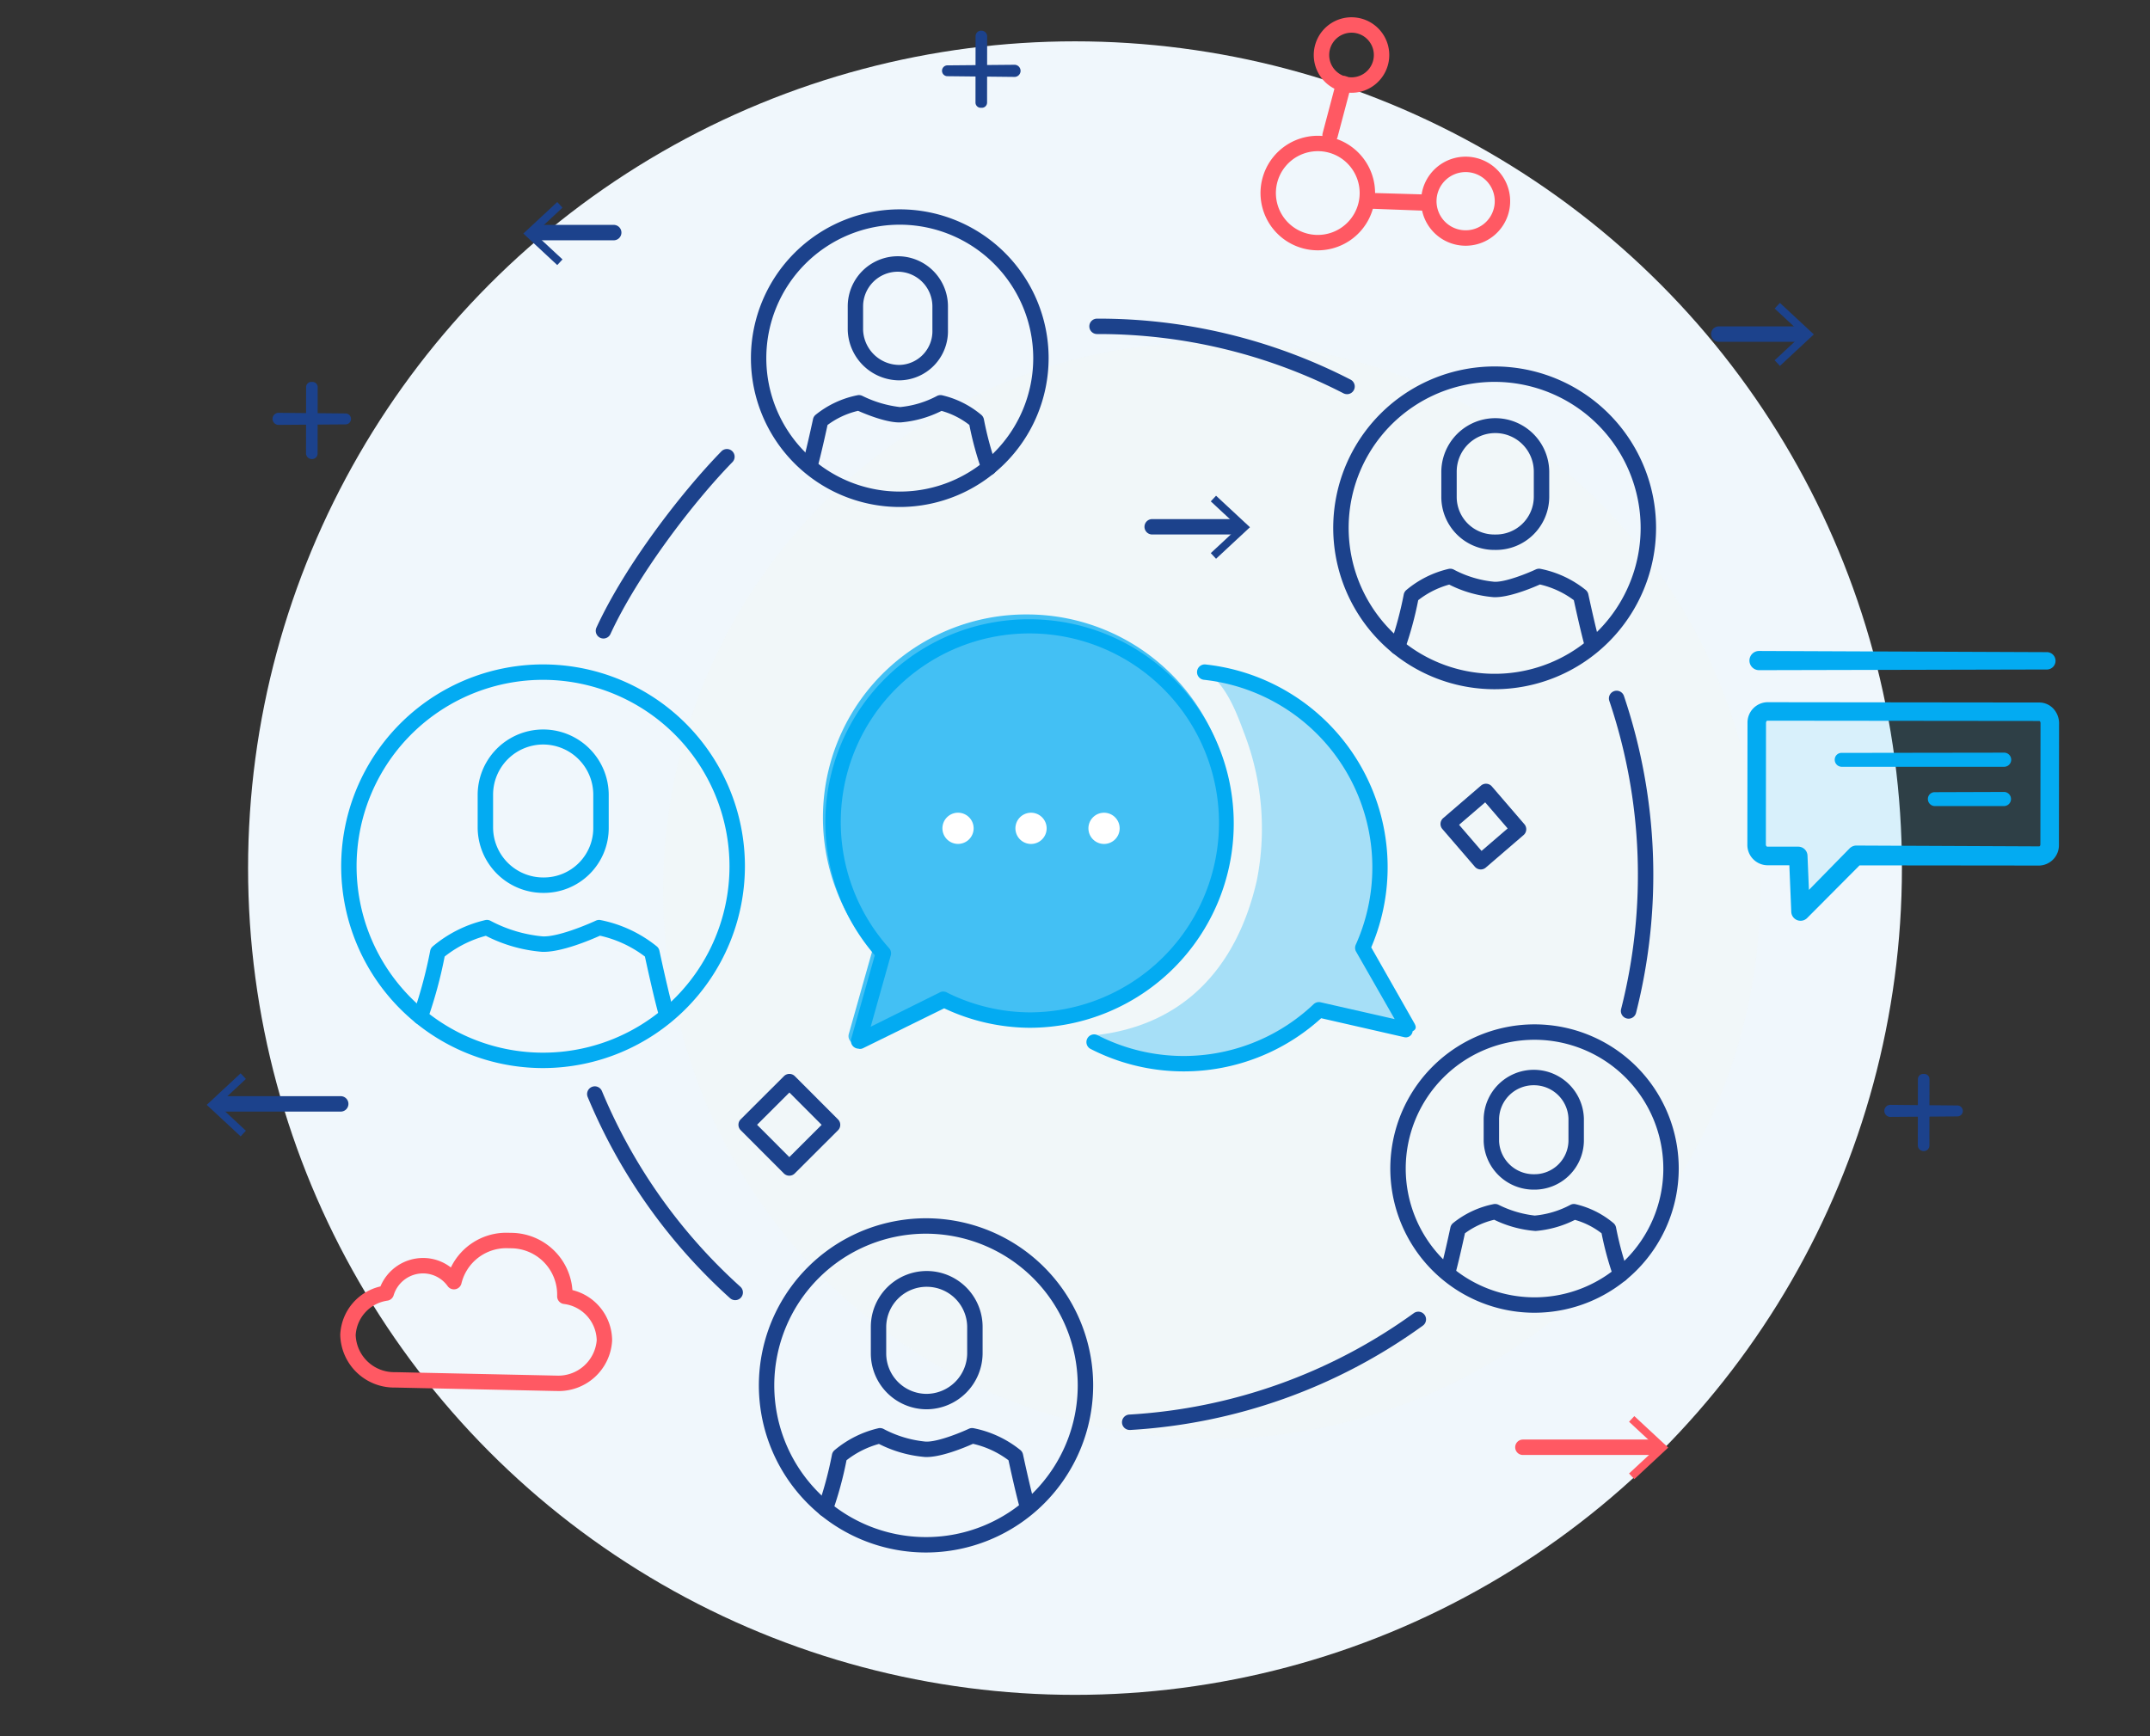 <svg xmlns="http://www.w3.org/2000/svg" width="260" height="210" viewBox="0 0 260 210">
  <rect x="0" y="0" width="260" height="210" fill="#333333" stroke="none"/>
  <g id="グループ_7833" data-name="グループ 7833" transform="translate(-150 -5175)">
    <g id="グループ_7829" data-name="グループ 7829">
      <circle id="楕円形_83" data-name="楕円形 83" cx="100" cy="100" r="100" transform="translate(180 5180)" fill="#f0f7fc"/>
      <g id="グループ_3572" data-name="グループ 3572" transform="translate(10.091 4969.175)">
        <path id="パス_6630" data-name="パス 6630" d="M520.618,368.693H498.063l-7.215,6.037-1.232-6.037h-4.19V351.8h35.192Z" transform="translate(-132.908 -59.665)" fill="#03abf2" opacity="0.1"/>
        <circle id="楕円形_160" data-name="楕円形 160" cx="66.339" cy="66.339" r="66.339" transform="matrix(0.997, -0.077, 0.077, 0.997, 215.195, 252.497)" fill="#f1f7f8" opacity="0.85"/>
        <path id="パス_6631" data-name="パス 6631" d="M296.245,383.249a.932.932,0,0,1-.9-1.185L298.2,371.95a24.569,24.569,0,0,1,18.7-40.635h0a24.7,24.7,0,0,1,0,49.409h0a24.529,24.529,0,0,1-10.312-2.355l-9.83,4.834a.894.894,0,0,1-.464.071C296.277,383.275,296.261,383.249,296.245,383.249Z" transform="translate(-52.792 -51.17)" fill="#03abf2" opacity="0.73"/>
        <g id="グループ_3553" data-name="グループ 3553" transform="translate(351.213 284.558)">
          <path id="パス_6632" data-name="パス 6632" d="M521.741,361.582H502.075a.851.851,0,0,1-.821-.871.816.816,0,0,1,.841-.81h0l19.645-.028a.855.855,0,0,1,0,1.71Z" transform="translate(-490.684 -347.57)" fill="#03abf2"/>
          <path id="パス_6633" data-name="パス 6633" d="M529.718,369.7h-8.4a.851.851,0,0,1-.821-.871.816.816,0,0,1,.842-.81h0l8.384-.028a.855.855,0,0,1,0,1.709Z" transform="translate(-498.662 -350.935)" fill="#03abf2"/>
          <g id="グループ_3552" data-name="グループ 3552" transform="translate(0 6.199)">
            <path id="パス_6634" data-name="パス 6634" d="M489.631,375.882a1.121,1.121,0,0,1-1.12-1.075l-.233-5.639-2.7,0a2.462,2.462,0,0,1-2.378-2.53l.018-14.667a2.465,2.465,0,0,1,2.38-2.525l32.92.037a2.329,2.329,0,0,1,1.727.788,2.6,2.6,0,0,1,.652,1.744l-.018,14.664a2.459,2.459,0,0,1-2.38,2.526l-21.73-.023-6.339,6.371A1.121,1.121,0,0,1,489.631,375.882Zm-4.036-24.2c-.029,0-.139.093-.139.289l-.017,14.662a.3.3,0,0,0,.139.287l3.777,0A1.121,1.121,0,0,1,490.473,368l.172,4.15,4.859-4.96a1.206,1.206,0,0,1,.8-.406h0l22.193.1c.028,0,.139-.057.139-.248l.017-14.647a.327.327,0,0,0-.081-.237.1.1,0,0,0-.058-.035Z" transform="translate(-483.196 -349.444)" fill="#03abf2"/>
          </g>
          <path id="パス_6635" data-name="パス 6635" d="M519.561,341.1h0l-34.737.08a1.161,1.161,0,0,1,0-2.322h0l34.737.142a1.052,1.052,0,1,1,0,2.1Z" transform="translate(-483.406 -338.854)" fill="#03abf2"/>
        </g>
        <path id="パス_6636" data-name="パス 6636" d="M426.879,450.9a17.44,17.44,0,1,1,17.439-17.44A17.46,17.46,0,0,1,426.879,450.9Zm0-33.016a15.576,15.576,0,1,0,15.576,15.576A15.593,15.593,0,0,0,426.879,417.883Z" transform="translate(-101.399 -86.294)" fill="#1c428c"/>
        <path id="パス_6637" data-name="パス 6637" d="M378.416,279.321a.929.929,0,0,1-.424-.1,64.708,64.708,0,0,0-29.806-7.17.932.932,0,0,1,0-1.864,66.552,66.552,0,0,1,30.657,7.375.932.932,0,0,1-.426,1.762Z" transform="translate(-75.612 -25.821)" fill="#1c428c"/>
        <path id="パス_6638" data-name="パス 6638" d="M456.98,386.743a.953.953,0,0,1-.231-.029.933.933,0,0,1-.673-1.134,65.823,65.823,0,0,0-1.424-37.273.932.932,0,0,1,1.765-.6,67.706,67.706,0,0,1,1.465,38.333A.933.933,0,0,1,456.98,386.743Z" transform="translate(-120.126 -57.705)" fill="#1c428c"/>
        <path id="パス_6639" data-name="パス 6639" d="M354.958,489.7a.932.932,0,0,1-.054-1.863,65.121,65.121,0,0,0,34.4-12.268.932.932,0,1,1,1.093,1.51A66.969,66.969,0,0,1,355.015,489.7Z" transform="translate(-78.421 -110.915)" fill="#1c428c"/>
        <path id="パス_6640" data-name="パス 6640" d="M261.4,454.688a.924.924,0,0,1-.623-.24,67.761,67.761,0,0,1-17.215-24.335.932.932,0,0,1,1.723-.712,65.907,65.907,0,0,0,16.739,23.661.932.932,0,0,1-.623,1.626Z" transform="translate(-32.584 -91.604)" fill="#1c428c"/>
        <path id="パス_6641" data-name="パス 6641" d="M246.21,320.074a.933.933,0,0,1-.846-1.323c3.484-7.56,10.259-16.333,15.079-21.284a.933.933,0,1,1,1.336,1.3c-4.863,4.995-11.481,13.731-14.722,20.764A.933.933,0,0,1,246.21,320.074Z" transform="translate(-33.326 -37.018)" fill="#1c428c"/>
        <g id="グループ_3554" data-name="グループ 3554" transform="translate(181.17 286.189)">
          <path id="パス_6642" data-name="パス 6642" d="M217.1,390.465a24.412,24.412,0,1,1,24.412-24.411A24.439,24.439,0,0,1,217.1,390.465Zm0-46.96a22.548,22.548,0,1,0,22.547,22.548A22.573,22.573,0,0,0,217.1,343.505Z" transform="translate(-192.69 -341.641)" fill="#03abf2"/>
          <path id="パス_6643" data-name="パス 6643" d="M208.4,407.081a.933.933,0,0,1-.865-1.28h0a55.157,55.157,0,0,0,2.05-7.646.934.934,0,0,1,.3-.512,15.22,15.22,0,0,1,6.381-3.192.929.929,0,0,1,.63.1,16.714,16.714,0,0,0,6.265,1.874c1.767.1,5.256-1.344,6.45-1.9a.936.936,0,0,1,.551-.075,15.663,15.663,0,0,1,6.84,3.2.932.932,0,0,1,.3.511c1.184,5.476,1.742,7.384,1.747,7.4a.932.932,0,1,1-1.787.53c-.023-.077-.558-1.9-1.714-7.224a14.054,14.054,0,0,0-5.432-2.523c-1.11.5-4.776,2.063-7.055,1.948a18.131,18.131,0,0,1-6.749-1.935,13.78,13.78,0,0,0-4.981,2.509,53.759,53.759,0,0,1-2.075,7.635A.933.933,0,0,1,208.4,407.081Z" transform="translate(-198.82 -363.532)" fill="#03abf2"/>
          <path id="パス_6644" data-name="パス 6644" d="M228.864,374.818h-.007a7.934,7.934,0,0,1-7.973-7.916v-3.924a7.924,7.924,0,1,1,15.849,0V366.9A7.844,7.844,0,0,1,228.864,374.818Zm-.053-17.948a6.071,6.071,0,0,0-6.062,6.107V366.9a6.067,6.067,0,0,0,6.109,6.052h.007a5.978,5.978,0,0,0,6-6.052v-3.924A6.07,6.07,0,0,0,228.811,356.871Z" transform="translate(-204.381 -347.183)" fill="#03abf2"/>
        </g>
        <path id="パス_6645" data-name="パス 6645" d="M424.672,376.665a.93.93,0,0,1-.707-.324l-3.934-4.57a.932.932,0,0,1,.1-1.315l4.571-3.935a.932.932,0,0,1,1.315.1l3.934,4.571a.931.931,0,0,1-.1,1.315l-4.571,3.934A.928.928,0,0,1,424.672,376.665Zm-2.62-5.4,2.718,3.157,3.158-2.718-2.718-3.157Z" transform="translate(-105.697 -65.676)" fill="#1c428c"/>
        <path id="パス_6646" data-name="パス 6646" d="M280.915,438.569a.931.931,0,0,1-.66-.273l-5.219-5.229a.931.931,0,0,1,0-1.318l5.229-5.219a.931.931,0,0,1,1.318,0l5.219,5.229a.933.933,0,0,1,0,1.318l-5.23,5.219A.93.93,0,0,1,280.915,438.569Zm-3.9-6.159,3.9,3.909,3.909-3.9-3.9-3.91Z" transform="translate(-45.553 -90.539)" fill="#1c428c"/>
        <path id="パス_6647" data-name="パス 6647" d="M299.193,496.517a20.213,20.213,0,1,1,20.213-20.212A20.235,20.235,0,0,1,299.193,496.517Zm0-38.562a18.349,18.349,0,1,0,18.348,18.35A18.37,18.37,0,0,0,299.193,457.956Z" transform="translate(-47.301 -102.911)" fill="#1c428c"/>
        <path id="パス_6648" data-name="パス 6648" d="M292.049,510.164a.931.931,0,0,1-.865-1.28,45.517,45.517,0,0,0,1.675-6.253.932.932,0,0,1,.306-.512,12.7,12.7,0,0,1,5.318-2.658.934.934,0,0,1,.631.1,13.552,13.552,0,0,0,5.07,1.519c1.419.07,4.248-1.095,5.219-1.549a.938.938,0,0,1,.551-.076,13.031,13.031,0,0,1,5.7,2.661.931.931,0,0,1,.3.511c.975,4.511,1.429,6.052,1.434,6.067a.932.932,0,0,1-1.788.53c-.019-.061-.457-1.551-1.4-5.887a11.312,11.312,0,0,0-4.292-1.99c-.976.438-3.957,1.688-5.821,1.594a15.049,15.049,0,0,1-5.552-1.579,11.172,11.172,0,0,0-3.923,1.975,44.176,44.176,0,0,1-1.7,6.24A.933.933,0,0,1,292.049,510.164Z" transform="translate(-52.334 -120.888)" fill="#1c428c"/>
        <path id="パス_6649" data-name="パス 6649" d="M308.842,483.745h-.005A6.758,6.758,0,0,1,302.11,477v-3.222a6.759,6.759,0,0,1,13.518,0V477A6.807,6.807,0,0,1,308.842,483.745Zm.029-14.817a4.892,4.892,0,0,0-4.9,4.851V477a4.891,4.891,0,0,0,4.862,4.879h.005A4.942,4.942,0,0,0,313.763,477v-3.222A4.891,4.891,0,0,0,308.871,468.929Z" transform="translate(-56.892 -107.461)" fill="#1c428c"/>
        <path id="パス_6650" data-name="パス 6650" d="M296.745,384.249a.932.932,0,0,1-.9-1.185L298.7,372.95a24.569,24.569,0,0,1,18.7-40.635h0a24.7,24.7,0,0,1,0,49.409h0a24.53,24.53,0,0,1-10.312-2.355l-9.829,4.834a.892.892,0,0,1-.464.071C296.777,384.275,296.761,384.249,296.745,384.249ZM317.4,334.025a22.816,22.816,0,0,0-16.971,38.067.932.932,0,0,1,.2.876L298.2,381.6l8.465-4.206a.945.945,0,0,1,.821.1,22.692,22.692,0,0,0,9.917,2.365h0a22.917,22.917,0,0,0,0-45.834Z" transform="translate(-52.999 -51.585)" fill="#03abf2"/>
        <g id="グループ_3555" data-name="グループ 3555" transform="translate(253.877 304.125)">
          <path id="パス_6651" data-name="パス 6651" d="M320.679,374.172a1.887,1.887,0,1,1-1.888-1.888A1.889,1.889,0,0,1,320.679,374.172Z" transform="translate(-316.905 -372.284)" fill="#fff"/>
          <path id="パス_6652" data-name="パス 6652" d="M335.761,374.176a1.888,1.888,0,1,1-1.885-1.888A1.889,1.889,0,0,1,335.761,374.176Z" transform="translate(-323.158 -372.285)" fill="#fff"/>
          <path id="パス_6653" data-name="パス 6653" d="M350.845,374.176a1.888,1.888,0,1,1-1.888-1.887A1.889,1.889,0,0,1,350.845,374.176Z" transform="translate(-329.413 -372.286)" fill="#fff"/>
        </g>
        <g id="グループ_3556" data-name="グループ 3556" transform="translate(271.31 286.19)">
          <path id="パス_6654" data-name="パス 6654" d="M385.9,384.858l-5.165-9.083a24.637,24.637,0,0,0,.814-17.205c-2.973-9.284-10.134-14.684-19.829-15.737a.919.919,0,0,0-.458.071c2.311,1.587,3.476,4.233,4.652,7.44a32.151,32.151,0,0,1,1.561,17.95c-2.464,10.745-9.105,17.7-19.95,18.731l.146.439c-.235.458-.751.5-.293.732a22.209,22.209,0,0,0,10.655,2.591,24.733,24.733,0,0,0,7.553-1.188,24.44,24.44,0,0,0,9.1-5.258l10,2.283a.827.827,0,0,0,1.058-.7v-.005C386.327,385.626,386.095,385.205,385.9,384.858Z" transform="translate(-346.896 -342.134)" fill="#03abf2" opacity="0.31"/>
          <path id="パス_6655" data-name="パス 6655" d="M386.272,384.951l-5.165-9.083a24.669,24.669,0,0,0-20.032-34.221.932.932,0,0,0-.2,1.854,22.823,22.823,0,0,1,18.364,32.041.933.933,0,0,0,.041.845l4.663,8.154-8.955-2.034a.934.934,0,0,0-.849.233,22.829,22.829,0,0,1-26.1,3.761.932.932,0,1,0-.849,1.659,24.7,24.7,0,0,0,27.866-3.726l10,2.283a.826.826,0,0,0,1.058-.7v-.005C386.7,385.719,386.471,385.3,386.272,384.951Z" transform="translate(-346.686 -341.642)" fill="#03abf2"/>
        </g>
        <path id="パス_6656" data-name="パス 6656" d="M441.556,462.582a.93.93,0,0,1-.864-.583,37.767,37.767,0,0,1-1.452-5.317,9.44,9.44,0,0,0-3.223-1.624,12.985,12.985,0,0,1-4.76,1.344,13.872,13.872,0,0,1-5-1.357,9.633,9.633,0,0,0-3.541,1.637c-.8,3.681-1.173,4.948-1.189,5a.932.932,0,1,1-1.788-.529c0-.014.4-1.35,1.223-5.185a.938.938,0,0,1,.305-.511,11.318,11.318,0,0,1,4.943-2.309.944.944,0,0,1,.551.076,13.051,13.051,0,0,0,4.4,1.314,11.376,11.376,0,0,0,4.282-1.282.925.925,0,0,1,.63-.1,11,11,0,0,1,4.614,2.3.942.942,0,0,1,.3.511,38.689,38.689,0,0,0,1.429,5.334.933.933,0,0,1-.519,1.211A.921.921,0,0,1,441.556,462.582Z" transform="translate(-105.652 -101.685)" fill="#1c428c"/>
        <path id="パス_6657" data-name="パス 6657" d="M434.832,439.906h-.005a6.051,6.051,0,0,1-6.1-5.85V431.3a6.062,6.062,0,0,1,12.119,0v2.759A5.977,5.977,0,0,1,434.832,439.906Zm-.041-12.627a4.177,4.177,0,0,0-4.2,4.018v2.759a4.186,4.186,0,0,0,4.234,3.986h.005a4.111,4.111,0,0,0,4.151-3.986V431.3A4.175,4.175,0,0,0,434.791,427.279Z" transform="translate(-109.397 -90.19)" fill="#1c428c"/>
        <g id="グループ_3557" data-name="グループ 3557" transform="translate(230.715 231.138)">
          <path id="パス_6658" data-name="パス 6658" d="M295.338,283.6a18,18,0,1,1,18-18A18.024,18.024,0,0,1,295.338,283.6Zm0-34.145A16.14,16.14,0,1,0,311.478,265.6,16.159,16.159,0,0,0,295.338,249.455Z" transform="translate(-277.334 -247.591)" fill="#1c428c"/>
          <path id="パス_6659" data-name="パス 6659" d="M310.515,295.683a.931.931,0,0,1-.864-.584,38.993,38.993,0,0,1-1.5-5.505,9.7,9.7,0,0,0-3.364-1.7,13.393,13.393,0,0,1-4.922,1.392c-1.671.08-4.267-1-5.171-1.4A10,10,0,0,0,291,289.6c-.829,3.813-1.216,5.127-1.233,5.183a.932.932,0,0,1-1.787-.53c0-.013.409-1.4,1.266-5.364a.927.927,0,0,1,.3-.511,11.679,11.679,0,0,1,5.1-2.382.934.934,0,0,1,.551.076,13.842,13.842,0,0,0,4.571,1.361,11.867,11.867,0,0,0,4.443-1.331.938.938,0,0,1,.63-.1,11.366,11.366,0,0,1,4.757,2.377.931.931,0,0,1,.306.512,40.214,40.214,0,0,0,1.477,5.521.933.933,0,0,1-.866,1.278Z" transform="translate(-281.732 -263.509)" fill="#1c428c"/>
          <path id="パス_6660" data-name="パス 6660" d="M303.583,272.313h0a6.267,6.267,0,0,1-6.245-6.1v-2.852a6.059,6.059,0,0,1,12.119,0v2.852A5.945,5.945,0,0,1,303.583,272.313Zm-.188-13.14a4.2,4.2,0,0,0-4.2,4.188v2.852a4.4,4.4,0,0,0,4.381,4.235h0a4.08,4.08,0,0,0,4-4.235v-2.852A4.2,4.2,0,0,0,303.4,259.173Z" transform="translate(-285.627 -251.621)" fill="#1c428c"/>
        </g>
        <g id="グループ_3559" data-name="グループ 3559" transform="translate(278.312 265.784)">
          <path id="パス_6661" data-name="パス 6661" d="M369.837,313.474H359.582a.932.932,0,1,1,0-1.864h10.254a.932.932,0,1,1,0,1.864Z" transform="translate(-358.65 -308.783)" fill="#1c428c"/>
          <g id="グループ_3558" data-name="グループ 3558" transform="translate(8.019)">
            <path id="パス_6662" data-name="パス 6662" d="M372.985,306.781l-.636.683,3.367,3.129-3.367,3.13.636.683,4.1-3.813Z" transform="translate(-372.35 -306.781)" fill="#1c428c"/>
          </g>
        </g>
        <g id="グループ_3561" data-name="グループ 3561" transform="translate(164.909 335.649)">
          <path id="パス_6663" data-name="パス 6663" d="M181.632,432.726H167.095a.932.932,0,0,1,0-1.865h14.537a.932.932,0,0,1,0,1.865Z" transform="translate(-165.429 -428.098)" fill="#1c428c"/>
          <g id="グループ_3560" data-name="グループ 3560">
            <path id="パス_6664" data-name="パス 6664" d="M169.009,433.765l.636-.682-3.367-3.129,3.367-3.131-.636-.683-4.1,3.813Z" transform="translate(-164.909 -426.141)" fill="#1c428c"/>
          </g>
        </g>
        <g id="グループ_3563" data-name="グループ 3563" transform="translate(203.196 230.262)">
          <path id="パス_6665" data-name="パス 6665" d="M241.773,252.679H232.5a.932.932,0,0,1,0-1.865h9.269a.932.932,0,0,1,0,1.865Z" transform="translate(-230.839 -248.051)" fill="#1c428c"/>
          <g id="グループ_3562" data-name="グループ 3562">
            <path id="パス_6666" data-name="パス 6666" d="M234.419,253.718l.636-.683-3.367-3.128,3.367-3.131-.636-.683-4.1,3.813Z" transform="translate(-230.319 -246.094)" fill="#1c428c"/>
          </g>
        </g>
        <g id="グループ_3565" data-name="グループ 3565" transform="translate(323.142 377.108)">
          <path id="パス_6667" data-name="パス 6667" d="M452.236,503.682H436.17a.932.932,0,0,1,0-1.865h16.065a.932.932,0,1,1,0,1.865Z" transform="translate(-435.238 -498.98)" fill="#ff5963"/>
          <g id="グループ_3564" data-name="グループ 3564" transform="translate(13.772)">
            <path id="パス_6668" data-name="パス 6668" d="M459.4,496.97l-.636.682,3.367,3.129-3.367,3.13.636.682,4.1-3.813Z" transform="translate(-458.766 -496.97)" fill="#ff5963"/>
          </g>
        </g>
        <g id="グループ_3567" data-name="グループ 3567" transform="translate(346.832 242.46)">
          <path id="パス_6669" data-name="パス 6669" d="M486.432,273.658h-9.789a.932.932,0,0,1,0-1.865h9.789a.932.932,0,0,1,0,1.865Z" transform="translate(-475.711 -268.949)" fill="#1c428c"/>
          <g id="グループ_3566" data-name="グループ 3566" transform="translate(7.688)">
            <path id="パス_6670" data-name="パス 6670" d="M489.48,266.934l-.636.683,3.367,3.129-3.367,3.13.636.683,4.1-3.813Z" transform="translate(-488.845 -266.934)" fill="#1c428c"/>
          </g>
        </g>
        <g id="グループ_3568" data-name="グループ 3568" transform="translate(253.831 209.537)">
          <path id="パス_6671" data-name="パス 6671" d="M325.624,219.2h0l-8.1-.087a.657.657,0,1,1,0-1.311h0l8.1-.072a.736.736,0,0,1,0,1.47Z" transform="translate(-316.826 -213.608)" fill="#1c428c"/>
          <path id="パス_6672" data-name="パス 6672" d="M324.435,220.01h0a.635.635,0,0,1-.7-.62l.01-8.052a.66.66,0,0,1,.7-.651h0a.693.693,0,0,1,.7.693l-.009,8.015A.633.633,0,0,1,324.435,220.01Z" transform="translate(-319.691 -210.687)" fill="#1c428c"/>
        </g>
        <g id="グループ_3569" data-name="グループ 3569" transform="translate(367.788 335.732)">
          <path id="パス_6673" data-name="パス 6673" d="M520.311,434.05h0l-8.1.06a.73.73,0,0,1,0-1.459h0l8.1.075a.662.662,0,1,1,0,1.323Z" transform="translate(-511.513 -428.923)" fill="#1c428c"/>
          <path id="パス_6674" data-name="パス 6674" d="M519.121,435.6h0a.7.7,0,0,1-.7-.705l.01-8.009a.628.628,0,0,1,.7-.609h0a.625.625,0,0,1,.7.609l-.009,8.057A.666.666,0,0,1,519.121,435.6Z" transform="translate(-514.378 -426.281)" fill="#1c428c"/>
        </g>
        <g id="グループ_3570" data-name="グループ 3570" transform="translate(172.872 252.029)">
          <path id="パス_6675" data-name="パス 6675" d="M187.311,291.05h0l-8.1.06a.73.73,0,0,1,0-1.459h0l8.1.076a.662.662,0,1,1,0,1.323Z" transform="translate(-178.513 -285.923)" fill="#1c428c"/>
          <path id="パス_6676" data-name="パス 6676" d="M186.121,292.6h0a.7.7,0,0,1-.7-.705l.011-8.009a.628.628,0,0,1,.7-.609h0a.626.626,0,0,1,.7.609l-.009,8.057A.666.666,0,0,1,186.121,292.6Z" transform="translate(-181.378 -283.281)" fill="#1c428c"/>
        </g>
        <path id="パス_6677" data-name="パス 6677" d="M417.165,319.111a19.52,19.52,0,1,1,19.519-19.52A19.543,19.543,0,0,1,417.165,319.111Zm0-37.175a17.655,17.655,0,1,0,17.654,17.655A17.676,17.676,0,0,0,417.165,281.936Z" transform="translate(-96.507 -29.922)" fill="#1c428c"/>
        <path id="パス_6678" data-name="パス 6678" d="M410.277,332.267a.932.932,0,0,1-.865-1.28,43.786,43.786,0,0,0,1.614-6.022.934.934,0,0,1,.3-.512,12.27,12.27,0,0,1,5.142-2.569.932.932,0,0,1,.63.1,13.042,13.042,0,0,0,4.874,1.459c1.362.066,4.083-1.052,5.016-1.49a.936.936,0,0,1,.551-.076,12.609,12.609,0,0,1,5.507,2.573.934.934,0,0,1,.3.511c.935,4.324,1.376,5.832,1.38,5.847a.932.932,0,0,1-1.788.53c-.018-.06-.439-1.494-1.346-5.666a10.957,10.957,0,0,0-4.1-1.9c-.954.427-3.815,1.622-5.617,1.533a14.539,14.539,0,0,1-5.355-1.52,10.737,10.737,0,0,0-3.748,1.887,42.481,42.481,0,0,1-1.638,6.01A.933.933,0,0,1,410.277,332.267Z" transform="translate(-101.359 -47.252)" fill="#1c428c"/>
        <path id="パス_6679" data-name="パス 6679" d="M426.478,306.648h-.006a6.408,6.408,0,0,1-6.5-6.384v-3.106a6.526,6.526,0,0,1,13.051,0v3.106A6.44,6.44,0,0,1,426.478,306.648Zm.018-14.133a4.662,4.662,0,0,0-4.663,4.643v3.106a4.542,4.542,0,0,0,4.64,4.519h.006a4.574,4.574,0,0,0,4.677-4.519v-3.106A4.662,4.662,0,0,0,426.5,292.514Z" transform="translate(-105.764 -34.308)" fill="#1c428c"/>
        <path id="パス_6680" data-name="パス 6680" d="M218.65,478.223h-.158l-19.384-.417a6.518,6.518,0,0,1-6.613-6.384,6.269,6.269,0,0,1,4.859-5.847,5.59,5.59,0,0,1,5.132-3.44h.122a5.49,5.49,0,0,1,3.266,1.147,7.437,7.437,0,0,1,6.708-4.2l.705.013a7.476,7.476,0,0,1,7.285,6.923,6.293,6.293,0,0,1,4.8,6.107A6.455,6.455,0,0,1,218.65,478.223ZM202.488,464a3.712,3.712,0,0,0-3.534,2.64.929.929,0,0,1-.723.651,4.481,4.481,0,0,0-3.87,4.173,4.657,4.657,0,0,0,4.789,4.48l19.5.419a4.665,4.665,0,0,0,4.859-4.271,4.527,4.527,0,0,0-4.006-4.4.931.931,0,0,1-.778-.943l0-.072a5.607,5.607,0,0,0-5.478-5.714l-.665-.013a5.58,5.58,0,0,0-5.433,4.269.932.932,0,0,1-1.663.323A3.658,3.658,0,0,0,202.571,464Z" transform="translate(-11.439 -104.152)" fill="#ff5963"/>
        <g id="グループ_3571" data-name="グループ 3571" transform="translate(292.346 207.914)">
          <path id="パス_6681" data-name="パス 6681" d="M389.557,246.254a6.927,6.927,0,1,1,3.856-1.177A6.924,6.924,0,0,1,389.557,246.254Zm-.013-11.992a5.065,5.065,0,1,0,4.21,2.242A5.037,5.037,0,0,0,389.543,234.262Z" transform="translate(-382.626 -218.066)" fill="#ff5963"/>
          <path id="パス_6682" data-name="パス 6682" d="M421.18,247.491a5.386,5.386,0,1,1,4.574-2.539A5.374,5.374,0,0,1,421.18,247.491Zm.007-8.908a3.521,3.521,0,1,0,1.857.532A3.5,3.5,0,0,0,421.187,238.583Z" transform="translate(-396.38 -219.858)" fill="#ff5963"/>
          <path id="パス_6683" data-name="パス 6683" d="M398.189,217.047a4.566,4.566,0,1,1,2.8-.962A4.538,4.538,0,0,1,398.189,217.047Zm-.005-7.268a2.7,2.7,0,1,0,2.134,1.042A2.675,2.675,0,0,0,398.184,209.779Z" transform="translate(-387.184 -207.914)" fill="#ff5963"/>
          <path id="パス_6684" data-name="パス 6684" d="M411.281,246.363h-.028l-7.225-.268a.957.957,0,0,1-.9-.987.943.943,0,0,1,.959-.918l7.224.207a.985.985,0,0,1-.027,1.966Z" transform="translate(-391.126 -222.956)" fill="#ff5963"/>
          <path id="パス_6685" data-name="パス 6685" d="M396.337,228.16a.933.933,0,0,1-.9-1.171l1.635-6.184a.932.932,0,1,1,1.8.476l-1.635,6.184A.933.933,0,0,1,396.337,228.16Z" transform="translate(-387.924 -212.972)" fill="#ff5963"/>
        </g>
      </g>
    </g>
    <g id="グループ_7830" data-name="グループ 7830">
      <rect id="長方形_3338" data-name="長方形 3338" width="260" height="210" transform="translate(150 5175)" fill="none"/>
    </g>
  </g>
</svg>
